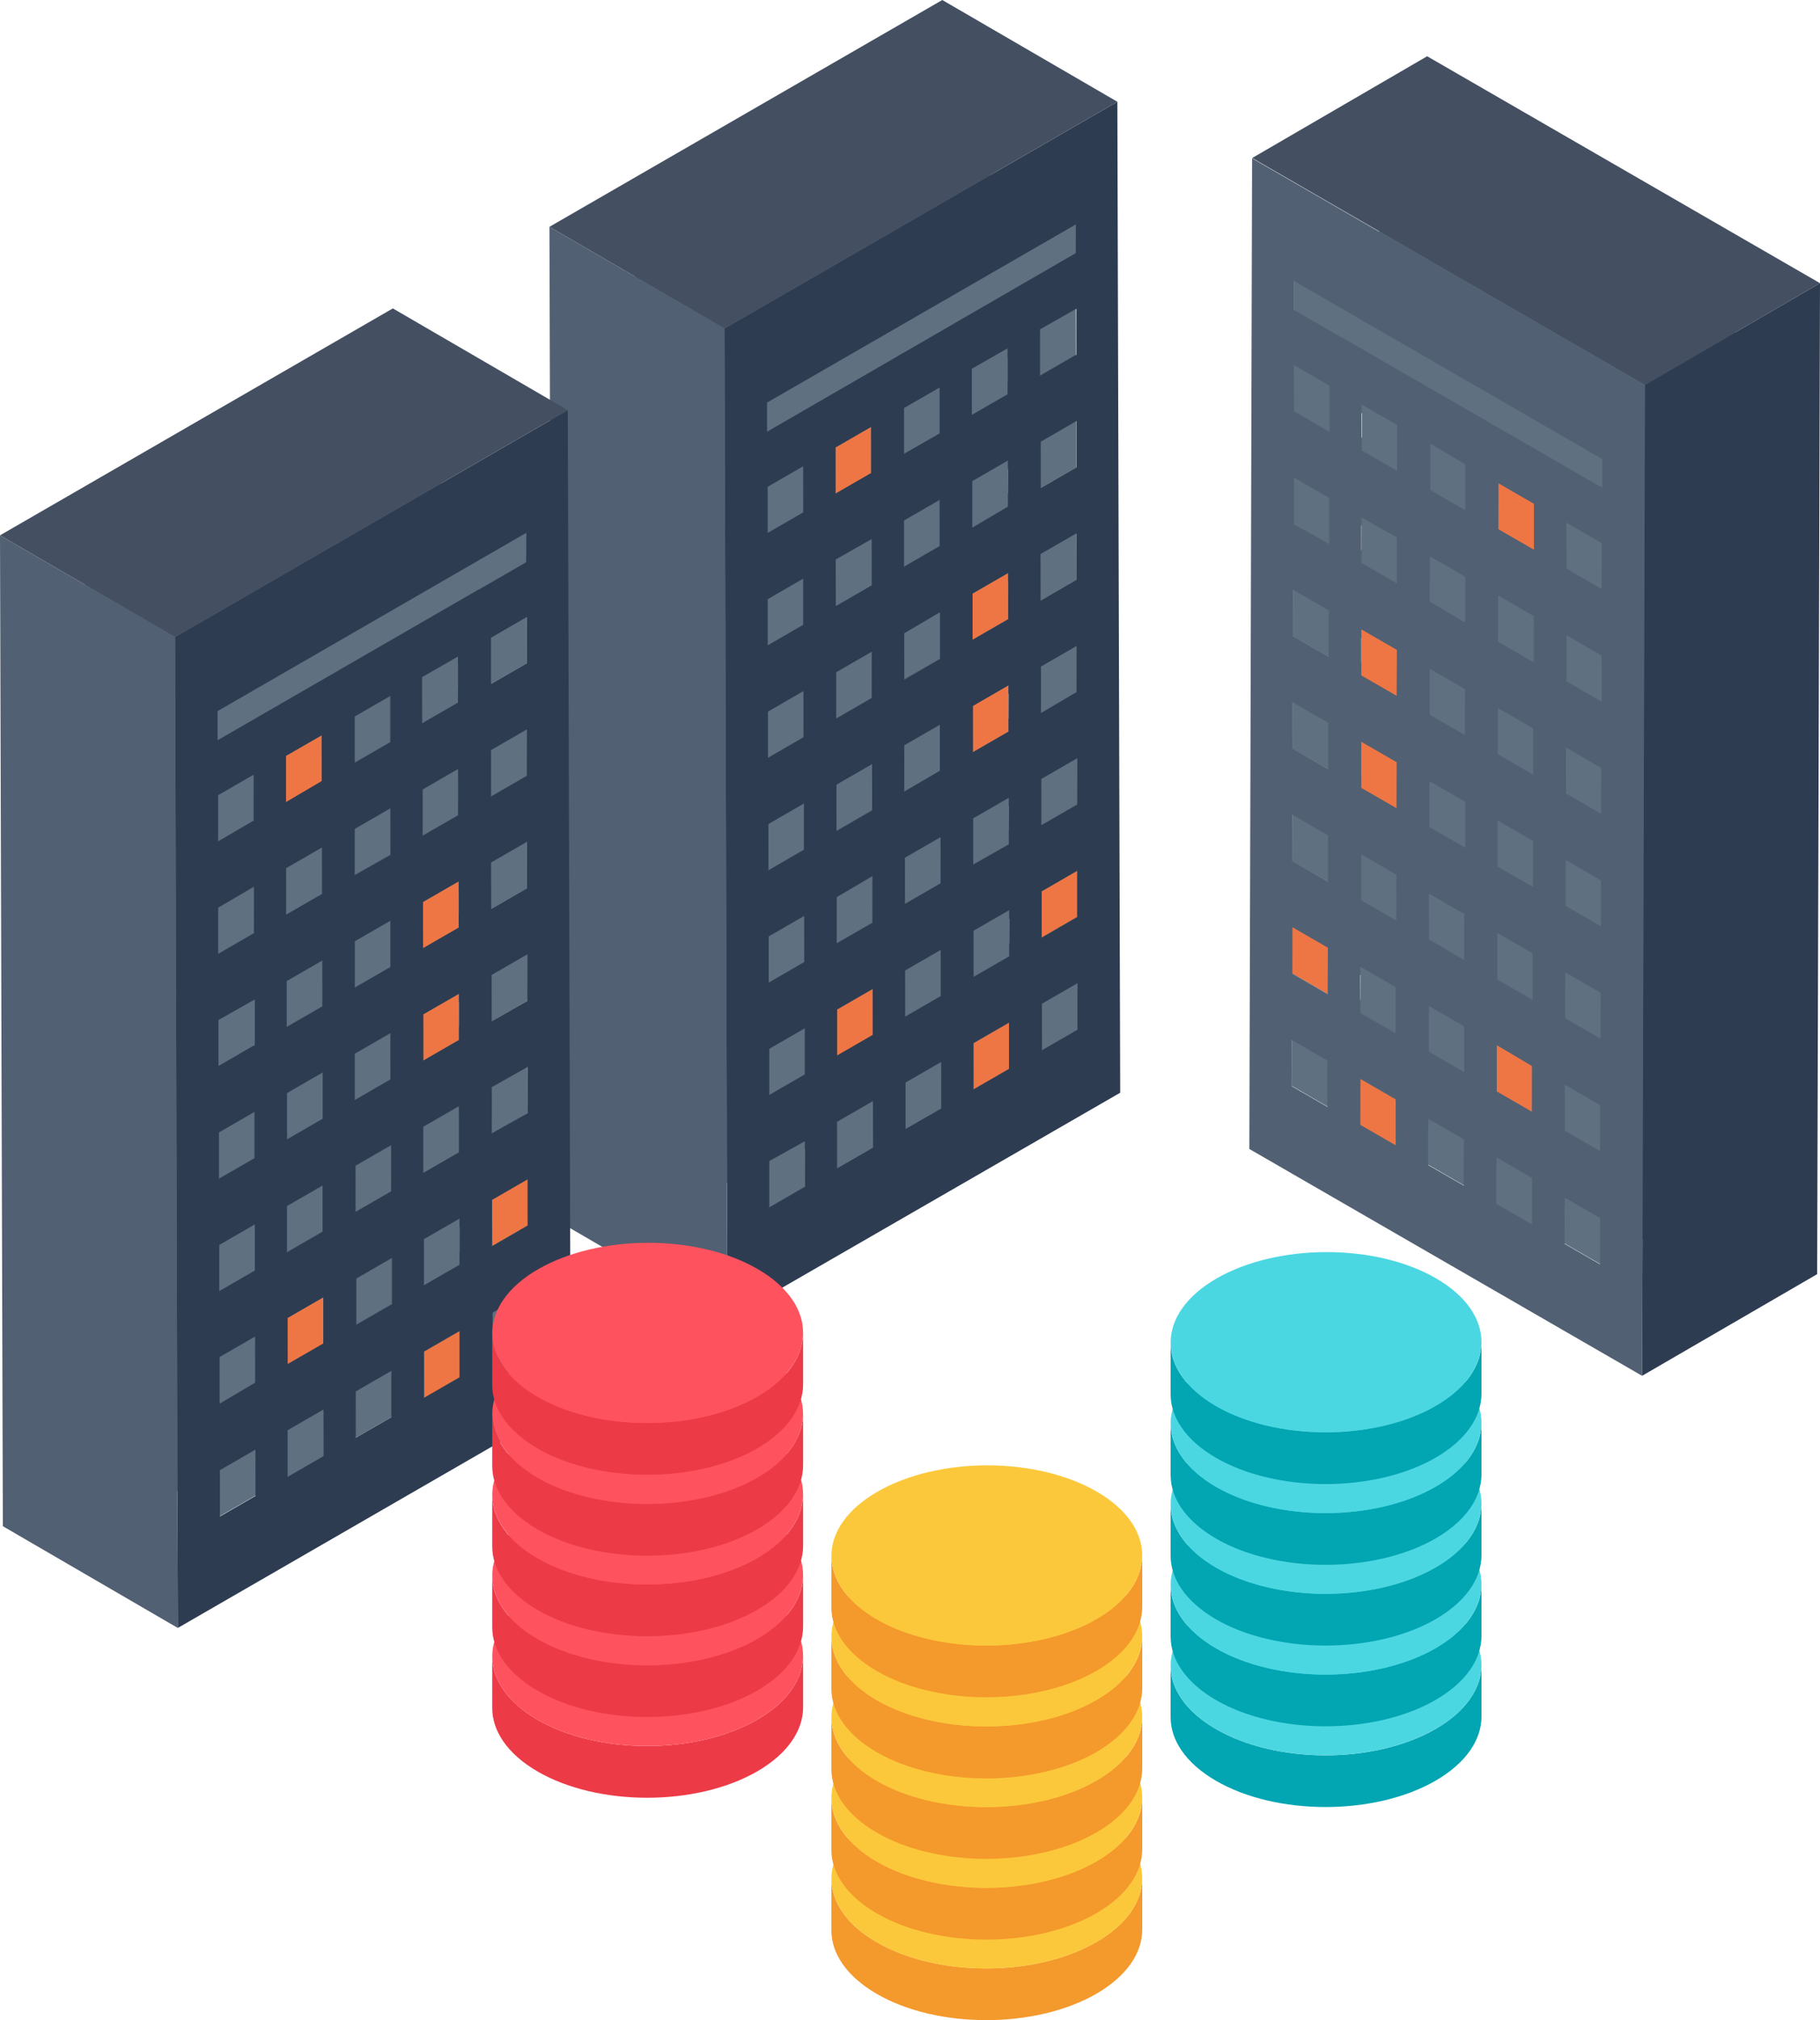 <svg xmlns="http://www.w3.org/2000/svg" viewBox="0 0 172.48 191.41"><defs><style>.cls-1{isolation:isolate;}.cls-2{fill:#445061;}.cls-3{fill:#5f7081;}.cls-4{fill:#ee7645;}.cls-5{fill:#516072;}.cls-6{fill:#2d3c51;}.cls-7{fill:#f4992c;}.cls-8{fill:#fcc83b;}.cls-9{fill:#02a5b2;}.cls-10{fill:#4bd7e2;}.cls-11{fill:#ed3a47;}.cls-12{fill:#ff525f;}</style></defs><title>Asset 1</title><g id="Layer_2" data-name="Layer 2"><g id="Livello_3" data-name="Livello 3"><g class="cls-1"><polygon class="cls-2" points="125.8 104.82 142.39 95.18 139.01 93.23 122.43 102.87 125.8 104.82"/><polygon class="cls-2" points="122.43 102.87 139.01 93.23 139.03 88.84 122.44 98.48 122.43 102.87"/><polygon class="cls-3" points="122.44 98.48 122.43 102.87 125.8 104.82 125.81 100.43 122.44 98.48"/><polygon class="cls-3" points="125.8 104.82 142.39 95.18 142.4 90.79 125.81 100.43 125.8 104.82"/><polygon class="cls-3" points="125.81 100.43 142.4 90.79 139.03 88.84 122.44 98.48 125.81 100.43"/><polygon class="cls-2" points="132.26 108.55 148.85 98.91 145.47 96.96 128.88 106.6 132.26 108.55"/><polygon class="cls-2" points="128.88 106.6 145.47 96.96 145.49 92.57 128.9 102.21 128.88 106.6"/><polygon class="cls-2" points="125.83 94.16 142.42 84.52 139.04 82.58 122.46 92.22 125.83 94.16"/><polygon class="cls-2" points="122.46 92.22 139.04 82.58 139.06 78.19 122.47 87.83 122.46 92.22"/><polygon class="cls-3" points="132.27 104.16 148.86 94.52 145.49 92.57 128.9 102.21 132.27 104.16"/><polygon class="cls-3" points="132.26 108.55 148.85 98.91 148.86 94.52 132.27 104.16 132.26 108.55"/><polygon class="cls-4" points="128.9 102.21 128.88 106.6 132.26 108.55 132.27 104.16 128.9 102.21"/><polygon class="cls-2" points="138.72 112.28 155.31 102.64 151.93 100.69 135.35 110.33 138.72 112.28"/><polygon class="cls-3" points="125.84 89.78 142.43 80.14 139.06 78.19 122.47 87.83 125.84 89.78"/><polygon class="cls-4" points="122.47 87.83 122.46 92.22 125.83 94.16 125.84 89.78 122.47 87.83"/><polygon class="cls-3" points="125.83 94.16 142.42 84.52 142.43 80.14 125.84 89.78 125.83 94.16"/><polygon class="cls-2" points="135.35 110.33 151.93 100.69 151.95 96.3 135.36 105.94 135.35 110.33"/><polygon class="cls-2" points="132.29 97.89 148.88 88.25 145.5 86.3 128.91 95.94 132.29 97.89"/><polygon class="cls-2" points="128.91 95.94 145.5 86.3 145.51 81.92 128.93 91.56 128.91 95.94"/><polygon class="cls-3" points="135.36 105.94 135.35 110.33 138.72 112.28 138.74 107.89 135.36 105.94"/><polygon class="cls-3" points="138.72 112.28 155.31 102.64 155.32 98.25 138.74 107.89 138.72 112.28"/><polygon class="cls-3" points="138.74 107.89 155.32 98.25 151.95 96.3 135.36 105.94 138.74 107.89"/><polygon class="cls-2" points="125.86 83.51 142.45 73.87 139.07 71.93 122.49 81.57 125.86 83.51"/><polygon class="cls-2" points="122.49 81.57 139.07 71.93 139.09 67.55 122.5 77.19 122.49 81.57"/><polygon class="cls-2" points="145.19 116.01 161.77 106.37 158.4 104.42 141.81 114.06 145.19 116.01"/><polygon class="cls-3" points="132.3 93.51 148.89 83.87 145.51 81.92 128.93 91.56 132.3 93.51"/><polygon class="cls-3" points="132.29 97.89 148.88 88.25 148.89 83.87 132.3 93.51 132.29 97.89"/><polygon class="cls-3" points="128.93 91.56 128.91 95.94 132.29 97.89 132.3 93.51 128.93 91.56"/><polygon class="cls-2" points="141.81 114.06 158.4 104.42 158.41 100.03 141.82 109.67 141.81 114.06"/><polygon class="cls-2" points="138.75 101.63 155.34 91.98 151.96 90.03 135.38 99.67 138.75 101.63"/><polygon class="cls-3" points="122.5 77.19 122.49 81.57 125.86 83.51 125.87 79.13 122.5 77.19"/><polygon class="cls-3" points="125.86 83.51 142.45 73.87 142.46 69.49 125.87 79.13 125.86 83.51"/><polygon class="cls-3" points="125.87 79.13 142.46 69.49 139.09 67.55 122.5 77.19 125.87 79.13"/><polygon class="cls-2" points="135.38 99.67 151.96 90.03 151.98 85.65 135.39 95.29 135.38 99.67"/><polygon class="cls-3" points="145.19 116.01 161.77 106.37 161.78 101.98 145.2 111.62 145.19 116.01"/><polygon class="cls-3" points="145.2 111.62 161.78 101.98 158.41 100.03 141.82 109.67 145.2 111.62"/><polygon class="cls-2" points="132.32 87.25 148.91 77.61 145.53 75.66 128.94 85.3 132.32 87.25"/><polygon class="cls-2" points="128.94 85.3 145.53 75.66 145.54 71.27 128.96 80.91 128.94 85.3"/><polygon class="cls-2" points="151.64 119.74 168.23 110.1 164.86 108.15 148.27 117.79 151.64 119.74"/><polygon class="cls-3" points="135.39 95.29 135.38 99.67 138.75 101.63 138.77 97.24 135.39 95.29"/><polygon class="cls-3" points="138.75 101.63 155.34 91.98 155.35 87.6 138.77 97.24 138.75 101.63"/><polygon class="cls-3" points="138.77 97.24 155.35 87.6 151.98 85.65 135.39 95.29 138.77 97.24"/><polygon class="cls-2" points="148.27 117.79 164.86 108.15 164.87 103.76 148.28 113.4 148.27 117.79"/><polygon class="cls-2" points="125.89 72.86 142.48 63.23 139.1 61.28 122.52 70.92 125.89 72.86"/><polygon class="cls-2" points="122.52 70.92 139.1 61.28 139.12 56.89 122.53 66.53 122.52 70.92"/><polygon class="cls-2" points="145.22 105.36 161.8 95.72 158.43 93.77 141.84 103.41 145.22 105.36"/><polygon class="cls-3" points="132.32 87.25 148.91 77.61 148.92 73.22 132.34 82.86 132.32 87.25"/><polygon class="cls-3" points="128.96 80.91 128.94 85.3 132.32 87.25 132.34 82.86 128.96 80.91"/><polygon class="cls-3" points="132.34 82.86 148.92 73.22 145.54 71.27 128.96 80.91 132.34 82.86"/><polygon class="cls-2" points="141.84 103.41 158.43 93.77 158.44 89.38 141.85 99.02 141.84 103.41"/><polygon class="cls-3" points="148.28 113.4 148.27 117.79 151.64 119.74 151.66 115.35 148.28 113.4"/><polygon class="cls-3" points="151.66 115.35 168.24 105.71 164.87 103.76 148.28 113.4 151.66 115.35"/><polygon class="cls-3" points="151.64 119.74 168.23 110.1 168.24 105.71 151.66 115.35 151.64 119.74"/><polygon class="cls-2" points="138.78 90.97 155.37 81.33 151.99 79.39 135.41 89.03 138.78 90.97"/><polygon class="cls-3" points="125.9 68.48 142.49 58.84 139.12 56.89 122.53 66.53 125.9 68.48"/><polygon class="cls-3" points="125.89 72.86 142.48 63.23 142.49 58.84 125.9 68.48 125.89 72.86"/><polygon class="cls-3" points="122.53 66.53 122.52 70.92 125.89 72.86 125.9 68.48 122.53 66.53"/><polygon class="cls-2" points="135.41 89.03 151.99 79.39 152.01 75 135.42 84.64 135.41 89.03"/><polygon class="cls-4" points="141.85 99.02 141.84 103.41 145.22 105.36 145.23 100.97 141.85 99.02"/><polygon class="cls-3" points="145.22 105.36 161.8 95.72 161.81 91.33 145.23 100.97 145.22 105.36"/><polygon class="cls-3" points="145.23 100.97 161.81 91.33 158.44 89.38 141.85 99.02 145.23 100.97"/><polygon class="cls-2" points="132.35 76.59 148.94 66.96 145.56 65.01 128.97 74.65 132.35 76.59"/><polygon class="cls-2" points="128.97 74.65 145.56 65.01 145.57 60.62 128.99 70.26 128.97 74.65"/><polygon class="cls-2" points="151.67 109.08 168.26 99.44 164.89 97.5 148.3 107.14 151.67 109.08"/><polygon class="cls-3" points="138.78 90.97 155.37 81.33 155.38 76.95 138.8 86.59 138.78 90.97"/><polygon class="cls-3" points="138.8 86.59 155.38 76.95 152.01 75 135.42 84.64 138.8 86.59"/><polygon class="cls-3" points="135.42 84.64 135.41 89.03 138.78 90.97 138.8 86.59 135.42 84.64"/><polygon class="cls-2" points="148.3 107.14 164.89 97.5 164.9 93.11 148.31 102.75 148.3 107.14"/><polygon class="cls-2" points="125.92 62.22 142.51 52.58 139.13 50.63 122.55 60.27 125.92 62.22"/><polygon class="cls-2" points="122.55 60.27 139.13 50.63 139.15 46.24 122.56 55.88 122.55 60.27"/><polygon class="cls-2" points="145.25 94.71 161.83 85.07 158.46 83.12 141.87 92.76 145.25 94.71"/><polygon class="cls-3" points="132.37 72.21 148.95 62.57 145.57 60.62 128.99 70.26 132.37 72.21"/><polygon class="cls-3" points="132.35 76.59 148.94 66.96 148.95 62.57 132.37 72.21 132.35 76.59"/><polygon class="cls-4" points="128.99 70.26 128.97 74.65 132.35 76.59 132.37 72.21 128.99 70.26"/><polygon class="cls-2" points="141.87 92.76 158.46 83.12 158.47 78.73 141.88 88.37 141.87 92.76"/><polygon class="cls-3" points="151.69 104.7 168.27 95.06 164.9 93.11 148.31 102.75 151.69 104.7"/><polygon class="cls-3" points="151.67 109.08 168.26 99.44 168.27 95.06 151.69 104.7 151.67 109.08"/><polygon class="cls-3" points="148.31 102.75 148.3 107.14 151.67 109.08 151.69 104.7 148.31 102.75"/><polygon class="cls-2" points="138.81 80.33 155.4 70.69 152.02 68.74 135.44 78.38 138.81 80.33"/><polygon class="cls-3" points="125.93 57.83 142.52 48.19 139.15 46.24 122.56 55.88 125.93 57.83"/><polygon class="cls-3" points="125.92 62.22 142.51 52.58 142.52 48.19 125.93 57.83 125.92 62.22"/><polygon class="cls-2" points="135.44 78.38 152.02 68.74 152.04 64.35 135.45 73.99 135.44 78.38"/><polygon class="cls-3" points="141.88 88.37 141.87 92.76 145.25 94.71 145.26 90.32 141.88 88.37"/><polygon class="cls-3" points="145.26 90.32 161.84 80.69 158.47 78.73 141.88 88.37 145.26 90.32"/><polygon class="cls-3" points="145.25 94.71 161.83 85.07 161.84 80.69 145.26 90.32 145.25 94.71"/><polygon class="cls-2" points="132.38 65.95 148.97 56.31 145.59 54.36 129 64 132.38 65.95"/><polygon class="cls-2" points="129 64 145.59 54.36 145.6 49.97 129.02 59.61 129 64"/><polygon class="cls-2" points="151.7 98.43 168.29 88.79 164.92 86.85 148.33 96.49 151.7 98.43"/><polygon class="cls-3" points="138.81 80.33 155.4 70.69 155.41 66.3 138.83 75.94 138.81 80.33"/><polygon class="cls-3" points="138.83 75.94 155.41 66.3 152.04 64.35 135.45 73.99 138.83 75.94"/><polygon class="cls-3" points="135.45 73.99 135.44 78.38 138.81 80.33 138.83 75.94 135.45 73.99"/><polygon class="cls-2" points="148.33 96.49 164.92 86.85 164.93 82.47 148.34 92.11 148.33 96.49"/><polygon class="cls-2" points="125.95 51.56 142.54 41.92 139.17 39.98 122.58 49.61 125.95 51.56"/><polygon class="cls-2" points="122.58 49.61 139.17 39.98 139.18 35.59 122.59 45.23 122.58 49.61"/><polygon class="cls-2" points="145.28 84.06 161.86 74.42 158.49 72.47 141.9 82.11 145.28 84.06"/><polygon class="cls-4" points="129.02 59.61 129 64 132.38 65.95 132.4 61.56 129.02 59.61"/><polygon class="cls-3" points="132.4 61.56 148.98 51.92 145.6 49.97 129.02 59.61 132.4 61.56"/><polygon class="cls-3" points="132.38 65.95 148.97 56.31 148.98 51.92 132.4 61.56 132.38 65.95"/><polygon class="cls-2" points="141.9 82.11 158.49 72.47 158.5 68.08 141.91 77.72 141.9 82.11"/><polygon class="cls-3" points="151.7 98.43 168.29 88.79 168.3 84.41 151.72 94.05 151.7 98.43"/><polygon class="cls-3" points="148.34 92.11 148.33 96.49 151.7 98.43 151.72 94.05 148.34 92.11"/><polygon class="cls-3" points="151.72 94.05 168.3 84.41 164.93 82.47 148.34 92.11 151.72 94.05"/><polygon class="cls-2" points="138.84 69.68 155.43 60.04 152.06 58.09 135.47 67.73 138.84 69.68"/><polygon class="cls-3" points="122.59 45.23 122.58 49.61 125.95 51.56 125.96 47.18 122.59 45.23"/><polygon class="cls-3" points="125.95 51.56 142.54 41.92 142.55 37.54 125.96 47.18 125.95 51.56"/><polygon class="cls-3" points="125.96 47.18 142.55 37.54 139.18 35.59 122.59 45.23 125.96 47.18"/><polygon class="cls-2" points="135.47 67.73 152.06 58.09 152.07 53.7 135.48 63.34 135.47 67.73"/><polygon class="cls-3" points="141.91 77.72 141.9 82.11 145.28 84.06 145.29 79.67 141.91 77.72"/><polygon class="cls-3" points="145.29 79.67 161.88 70.03 158.5 68.08 141.91 77.72 145.29 79.67"/><polygon class="cls-3" points="145.28 84.06 161.86 74.42 161.88 70.03 145.29 79.67 145.28 84.06"/><polygon class="cls-2" points="132.41 55.29 149 45.65 145.62 43.7 129.03 53.34 132.41 55.29"/><polygon class="cls-2" points="129.03 53.34 145.62 43.7 145.64 39.32 129.05 48.96 129.03 53.34"/><polygon class="cls-2" points="151.73 87.78 168.32 78.14 164.95 76.2 148.36 85.84 151.73 87.78"/><polygon class="cls-3" points="138.86 65.29 155.44 55.65 152.07 53.7 135.48 63.34 138.86 65.29"/><polygon class="cls-3" points="138.84 69.68 155.43 60.04 155.44 55.65 138.86 65.29 138.84 69.68"/><polygon class="cls-3" points="135.48 63.34 135.47 67.73 138.84 69.68 138.86 65.29 135.48 63.34"/><polygon class="cls-2" points="148.36 85.84 164.95 76.2 164.96 71.81 148.37 81.45 148.36 85.84"/><polygon class="cls-2" points="125.98 40.91 142.57 31.27 139.2 29.32 122.61 38.97 125.98 40.91"/><polygon class="cls-2" points="122.61 38.97 139.2 29.32 139.21 24.94 122.62 34.58 122.61 38.97"/><polygon class="cls-2" points="145.31 73.41 161.89 63.77 158.52 61.82 141.93 71.46 145.31 73.41"/><polygon class="cls-3" points="132.41 55.29 149 45.65 149.01 41.27 132.43 50.91 132.41 55.29"/><polygon class="cls-3" points="132.43 50.91 149.01 41.27 145.64 39.32 129.05 48.96 132.43 50.91"/><polygon class="cls-3" points="129.05 48.96 129.03 53.34 132.41 55.29 132.43 50.91 129.05 48.96"/><polygon class="cls-2" points="141.93 71.46 158.52 61.82 158.53 57.43 141.94 67.07 141.93 71.46"/><polygon class="cls-3" points="148.37 81.45 148.36 85.84 151.73 87.78 151.75 83.4 148.37 81.45"/><polygon class="cls-3" points="151.75 83.4 168.33 73.76 164.96 71.81 148.37 81.45 151.75 83.4"/><polygon class="cls-3" points="151.73 87.78 168.32 78.14 168.33 73.76 151.75 83.4 151.73 87.78"/><polygon class="cls-2" points="138.87 59.02 155.46 49.38 152.09 47.43 135.5 57.07 138.87 59.02"/><polygon class="cls-3" points="125.98 40.91 142.57 31.27 142.58 26.89 125.99 36.53 125.98 40.91"/><polygon class="cls-3" points="125.99 36.53 142.58 26.89 139.21 24.94 122.62 34.58 125.99 36.53"/><polygon class="cls-3" points="122.62 34.58 122.61 38.97 125.98 40.91 125.99 36.53 122.62 34.58"/><polygon class="cls-2" points="135.5 57.07 152.09 47.43 152.1 43.05 135.51 52.69 135.5 57.07"/><polygon class="cls-3" points="141.94 67.07 141.93 71.46 145.31 73.41 145.32 69.02 141.94 67.07"/><polygon class="cls-3" points="145.31 73.41 161.89 63.77 161.91 59.38 145.32 69.02 145.31 73.41"/><polygon class="cls-3" points="145.32 69.02 161.91 59.38 158.53 57.43 141.94 67.07 145.32 69.02"/><polygon class="cls-2" points="132.44 44.64 149.03 35 145.65 33.05 129.07 42.69 132.44 44.64"/><polygon class="cls-2" points="129.07 42.69 145.65 33.05 145.67 28.67 129.08 38.31 129.07 42.69"/><polygon class="cls-2" points="151.76 77.14 168.35 67.5 164.98 65.55 148.39 75.19 151.76 77.14"/><polygon class="cls-3" points="138.87 59.02 155.46 49.38 155.47 45 138.89 54.64 138.87 59.02"/><polygon class="cls-3" points="135.51 52.69 135.5 57.07 138.87 59.02 138.89 54.64 135.51 52.69"/><polygon class="cls-3" points="138.89 54.64 155.47 45 152.1 43.05 135.51 52.69 138.89 54.64"/><polygon class="cls-2" points="122.64 29.38 139.22 19.74 139.23 16.97 122.64 26.61 122.64 29.38"/><polygon class="cls-2" points="148.39 75.19 164.98 65.55 164.99 61.16 148.4 70.8 148.39 75.19"/><polygon class="cls-2" points="145.34 62.75 161.92 53.11 158.55 51.16 141.96 60.8 145.34 62.75"/><polygon class="cls-3" points="132.44 44.64 149.03 35 149.04 30.62 132.46 40.26 132.44 44.64"/><polygon class="cls-3" points="132.46 40.26 149.04 30.62 145.67 28.67 129.08 38.31 132.46 40.26"/><polygon class="cls-3" points="129.08 38.31 129.07 42.69 132.44 44.64 132.46 40.26 129.08 38.31"/><polygon class="cls-2" points="141.96 60.8 158.55 51.16 158.56 46.78 141.97 56.42 141.96 60.8"/><polygon class="cls-3" points="148.4 70.8 148.39 75.19 151.76 77.14 151.78 72.75 148.4 70.8"/><polygon class="cls-3" points="151.78 72.75 168.36 63.11 164.99 61.16 148.4 70.8 151.78 72.75"/><polygon class="cls-3" points="151.76 77.14 168.35 67.5 168.36 63.11 151.78 72.75 151.76 77.14"/><polygon class="cls-2" points="138.9 48.37 155.49 38.73 152.12 36.78 135.53 46.42 138.9 48.37"/><polygon class="cls-2" points="135.53 46.42 152.12 36.78 152.13 32.4 135.54 42.04 135.53 46.42"/><polygon class="cls-3" points="145.35 58.37 161.94 48.73 158.56 46.78 141.97 56.42 145.35 58.37"/><polygon class="cls-3" points="145.34 62.75 161.92 53.11 161.94 48.73 145.35 58.37 145.34 62.75"/><polygon class="cls-2" points="151.79 66.48 168.38 56.84 165.01 54.89 148.42 64.53 151.79 66.48"/><polygon class="cls-3" points="138.92 43.99 155.5 34.35 152.13 32.4 135.54 42.04 138.92 43.99"/><polygon class="cls-3" points="138.9 48.37 155.49 38.73 155.5 34.35 138.92 43.99 138.9 48.37"/><polygon class="cls-3" points="135.54 42.04 135.53 46.42 138.9 48.37 138.92 43.99 135.54 42.04"/><polygon class="cls-2" points="148.42 64.53 165.01 54.89 165.02 50.51 148.43 60.15 148.42 64.53"/><polygon class="cls-2" points="145.37 52.1 161.95 42.47 158.58 40.52 141.99 50.15 145.37 52.1"/><polygon class="cls-2" points="141.99 50.15 158.58 40.52 158.59 36.13 142 45.77 141.99 50.15"/><polygon class="cls-3" points="148.43 60.15 148.42 64.53 151.79 66.48 151.81 62.1 148.43 60.15"/><polygon class="cls-3" points="151.79 66.48 168.38 56.84 168.39 52.46 151.81 62.1 151.79 66.48"/><polygon class="cls-3" points="151.81 62.1 168.39 52.46 165.02 50.51 148.43 60.15 151.81 62.1"/><polygon class="cls-4" points="142 45.77 141.99 50.15 145.37 52.1 145.38 47.72 142 45.77"/><polygon class="cls-3" points="145.37 52.1 161.95 42.47 161.97 38.08 145.38 47.72 145.37 52.1"/><polygon class="cls-3" points="145.38 47.72 161.97 38.08 158.59 36.13 142 45.77 145.38 47.72"/><polygon class="cls-2" points="151.82 55.83 168.41 46.19 165.04 44.24 148.45 53.88 151.82 55.83"/><polygon class="cls-2" points="148.45 53.88 165.04 44.24 165.05 39.86 148.46 49.5 148.45 53.88"/><polygon class="cls-3" points="151.82 55.83 168.41 46.19 168.42 41.81 151.84 51.45 151.82 55.83"/><polygon class="cls-3" points="151.84 51.45 168.42 41.81 165.05 39.86 148.46 49.5 151.84 51.45"/><polygon class="cls-3" points="148.46 49.5 148.45 53.88 151.82 55.83 151.84 51.45 148.46 49.5"/><polygon class="cls-2" points="151.85 46.24 168.44 36.6 139.22 19.74 122.64 29.38 151.85 46.24"/><polygon class="cls-3" points="151.85 46.24 168.44 36.6 168.45 33.84 151.86 43.48 151.85 46.24"/><polygon class="cls-3" points="151.86 43.48 168.45 33.84 139.23 16.97 122.64 26.61 151.86 43.48"/><polygon class="cls-3" points="122.64 26.61 122.64 29.38 151.85 46.24 151.86 43.48 122.64 26.61"/><path class="cls-5" d="M155.62,130.35,118.4,108.86,118.66,15l37.22,21.49Zm-33-101,29.22,16.87V43.48L122.64,26.61v2.77M129,64l3.38,1.95V61.56L129,59.61V64m12.92,7.46,3.38,1.95V69l-3.38-1.95v4.39m-13,35.14,3.38,1.95v-4.39l-3.38-1.95v4.39m12.92,7.46,3.38,1.95v-4.39l-3.38-1.95v4.39M129,74.65l3.38,1.95V72.21L129,70.26v4.39m12.92,7.46,3.38,1.95V79.67l-3.38-1.95v4.39m-6.43-14.38,3.38,1.95V65.29l-3.38-1.95v4.39m0,10.65,3.38,1.95V75.94L135.45,74v4.39m-.09,32,3.38,1.95v-4.39l-3.38-1.95v4.39m6.52-17.57,3.38,1.95V90.32l-3.38-1.95v4.38m-12.92-7.46,3.38,1.95V82.86L129,80.91v4.38M142,60.8l3.38,1.95V58.37L142,56.42V60.8M129,53.34l3.38,1.95V50.91L129,49v4.38m-.12,42.6,3.38,1.95V93.51l-3.38-1.95v4.38m.15-53.25,3.38,1.95V40.26l-3.38-1.95v4.38m12.77,60.71,3.38,1.95V101L141.85,99v4.38M142,50.15l3.38,1.95V47.72L142,45.77v4.38M135.41,89,138.78,91V86.59l-3.38-1.95V89m.09-32L138.87,59V54.64l-3.38-1.95v4.38m0-10.65,3.38,1.95V44L135.54,42v4.38m-.15,53.25,3.38,1.95V97.24l-3.38-1.95v4.38m13-24.49,3.37,1.95V72.75L148.4,70.8v4.39M122.55,60.27l3.37,1.95V57.83l-3.37-1.95v4.39m25.81,25.57,3.37,1.95V83.4l-3.37-1.95v4.39m-.09,32,3.37,1.95v-4.39l-3.37-1.95v4.39m-25.84-14.92,3.37,1.95v-4.39l-3.37-1.95v4.39m.09-32,3.37,1.95V68.48l-3.37-1.95v4.39m25.81,25.57,3.37,1.95V94.05l-3.37-1.95v4.38M122.49,81.57l3.37,1.95V79.13l-3.37-1.95v4.38m25.93-17,3.37,1.95V62.1l-3.37-1.95v4.38m0-10.65,3.37,1.95V51.45l-3.37-1.95v4.38m-.15,53.25,3.37,1.95V104.7l-3.37-1.95v4.38M122.58,49.61,126,51.56V47.18l-3.37-1.95v4.38m0-10.65L126,40.91V36.53l-3.37-1.95V39m-.15,53.25,3.37,1.95V89.78l-3.37-1.95v4.38"/><polygon class="cls-3" points="141.82 109.67 141.81 114.06 145.19 116.01 145.2 111.62 141.82 109.67"/><polygon class="cls-3" points="122.56 55.88 122.55 60.27 125.92 62.22 125.93 57.83 122.56 55.88"/><polygon class="cls-3" points="141.97 56.42 141.96 60.8 145.34 62.75 145.35 58.37 141.97 56.42"/><polygon class="cls-2" points="155.89 36.47 172.48 26.83 135.25 5.33 118.67 14.97 155.89 36.47"/><polygon class="cls-6" points="155.62 130.35 172.21 120.72 172.48 26.83 155.89 36.47 155.62 130.35"/></g><g class="cls-1"><polygon class="cls-2" points="98.75 99.48 82.16 89.84 85.54 87.89 102.12 97.53 98.75 99.48"/><polygon class="cls-2" points="102.12 97.53 85.54 87.89 85.52 83.51 102.11 93.15 102.12 97.53"/><polygon class="cls-3" points="102.11 93.15 102.12 97.53 98.75 99.48 98.74 95.1 102.11 93.15"/><polygon class="cls-3" points="98.75 99.48 82.16 89.84 82.15 85.46 98.74 95.1 98.75 99.48"/><polygon class="cls-3" points="98.74 95.1 82.15 85.46 85.52 83.51 102.11 93.15 98.74 95.1"/><polygon class="cls-2" points="92.29 103.21 75.7 93.57 79.08 91.62 95.67 101.26 92.29 103.21"/><polygon class="cls-2" points="95.67 101.26 79.08 91.62 79.07 87.24 95.65 96.88 95.67 101.26"/><polygon class="cls-2" points="98.72 88.83 82.13 79.19 85.51 77.24 102.09 86.88 98.72 88.83"/><polygon class="cls-2" points="102.09 86.88 85.51 77.24 85.49 72.86 102.08 82.5 102.09 86.88"/><polygon class="cls-3" points="92.28 98.83 75.69 89.19 79.07 87.24 95.65 96.88 92.28 98.83"/><polygon class="cls-3" points="92.29 103.21 75.7 93.57 75.69 89.19 92.28 98.83 92.29 103.21"/><polygon class="cls-4" points="95.65 96.88 95.67 101.26 92.29 103.21 92.28 98.83 95.65 96.88"/><polygon class="cls-2" points="85.83 106.94 69.24 97.3 72.62 95.35 89.2 104.99 85.83 106.94"/><polygon class="cls-3" points="98.71 84.45 82.12 74.81 85.49 72.86 102.08 82.5 98.71 84.45"/><polygon class="cls-4" points="102.08 82.5 102.09 86.88 98.72 88.83 98.71 84.45 102.08 82.5"/><polygon class="cls-3" points="98.72 88.83 82.13 79.19 82.12 74.81 98.71 84.45 98.72 88.83"/><polygon class="cls-2" points="89.2 104.99 72.62 95.35 72.61 90.97 89.19 100.61 89.2 104.99"/><polygon class="cls-2" points="92.26 92.56 75.67 82.92 79.05 80.97 95.64 90.61 92.26 92.56"/><polygon class="cls-2" points="95.64 90.61 79.05 80.97 79.04 76.59 95.62 86.23 95.64 90.61"/><polygon class="cls-3" points="89.19 100.61 89.2 104.99 85.83 106.94 85.81 102.56 89.19 100.61"/><polygon class="cls-3" points="85.83 106.94 69.24 97.3 69.23 92.92 85.81 102.56 85.83 106.94"/><polygon class="cls-3" points="85.81 102.56 69.23 92.92 72.61 90.97 89.19 100.61 85.81 102.56"/><polygon class="cls-2" points="98.69 78.18 82.1 68.54 85.48 66.59 102.06 76.23 98.69 78.18"/><polygon class="cls-2" points="102.06 76.23 85.48 66.59 85.46 62.21 102.05 71.85 102.06 76.23"/><polygon class="cls-2" points="79.37 110.67 62.78 101.03 66.16 99.08 82.74 108.72 79.37 110.67"/><polygon class="cls-3" points="92.25 88.18 75.66 78.54 79.04 76.59 95.62 86.23 92.25 88.18"/><polygon class="cls-3" points="92.26 92.56 75.67 82.92 75.66 78.54 92.25 88.18 92.26 92.56"/><polygon class="cls-3" points="95.62 86.23 95.64 90.61 92.26 92.56 92.25 88.18 95.62 86.23"/><polygon class="cls-2" points="82.74 108.72 66.16 99.08 66.14 94.7 82.73 104.34 82.74 108.72"/><polygon class="cls-2" points="85.8 96.29 69.21 86.65 72.59 84.7 89.17 94.34 85.8 96.29"/><polygon class="cls-3" points="102.05 71.85 102.06 76.23 98.69 78.18 98.68 73.8 102.05 71.85"/><polygon class="cls-3" points="98.69 78.18 82.1 68.54 82.09 64.16 98.68 73.8 98.69 78.18"/><polygon class="cls-3" points="98.68 73.8 82.09 64.16 85.46 62.21 102.05 71.85 98.68 73.8"/><polygon class="cls-2" points="89.17 94.34 72.59 84.7 72.57 80.32 89.16 89.96 89.17 94.34"/><polygon class="cls-3" points="79.37 110.67 62.78 101.03 62.77 96.65 79.35 106.29 79.37 110.67"/><polygon class="cls-3" points="79.35 106.29 62.77 96.65 66.14 94.7 82.73 104.34 79.35 106.29"/><polygon class="cls-2" points="92.23 81.91 75.64 72.27 79.02 70.32 95.61 79.96 92.23 81.91"/><polygon class="cls-2" points="95.61 79.96 79.02 70.32 79.01 65.94 95.59 75.58 95.61 79.96"/><polygon class="cls-2" points="72.91 114.4 56.32 104.76 59.69 102.81 76.28 112.45 72.91 114.4"/><polygon class="cls-3" points="89.16 89.96 89.17 94.34 85.8 96.29 85.78 91.91 89.16 89.96"/><polygon class="cls-3" points="85.8 96.29 69.21 86.65 69.2 82.27 85.78 91.91 85.8 96.29"/><polygon class="cls-3" points="85.78 91.91 69.2 82.27 72.58 80.32 89.16 89.96 85.78 91.91"/><polygon class="cls-2" points="76.28 112.45 59.69 102.81 59.68 98.43 76.27 108.07 76.28 112.45"/><polygon class="cls-2" points="98.66 67.53 82.07 57.89 85.45 55.94 102.03 65.58 98.66 67.53"/><polygon class="cls-2" points="102.03 65.58 85.45 55.94 85.43 51.56 102.02 61.2 102.03 65.58"/><polygon class="cls-2" points="79.34 100.02 62.75 90.38 66.13 88.43 82.71 98.07 79.34 100.02"/><polygon class="cls-3" points="92.23 81.91 75.64 72.27 75.63 67.89 92.22 77.53 92.23 81.91"/><polygon class="cls-3" points="95.59 75.58 95.61 79.96 92.23 81.91 92.22 77.53 95.59 75.58"/><polygon class="cls-3" points="92.22 77.53 75.63 67.89 79.01 65.94 95.59 75.58 92.22 77.53"/><polygon class="cls-2" points="82.71 98.07 66.13 88.43 66.11 84.05 82.7 93.69 82.71 98.07"/><polygon class="cls-3" points="76.27 108.07 76.28 112.45 72.91 114.4 72.9 110.02 76.27 108.07"/><polygon class="cls-3" points="72.9 110.02 56.31 100.38 59.68 98.43 76.27 108.07 72.9 110.02"/><polygon class="cls-3" points="72.91 114.4 56.32 104.76 56.31 100.38 72.9 110.02 72.91 114.4"/><polygon class="cls-2" points="85.77 85.64 69.18 76 72.56 74.05 89.14 83.69 85.77 85.64"/><polygon class="cls-3" points="98.65 63.14 82.06 53.51 85.43 51.56 102.02 61.2 98.65 63.14"/><polygon class="cls-3" points="98.66 67.53 82.07 57.89 82.06 53.51 98.65 63.14 98.66 67.53"/><polygon class="cls-3" points="102.02 61.2 102.03 65.58 98.66 67.53 98.65 63.14 102.02 61.2"/><polygon class="cls-2" points="89.14 83.69 72.56 74.05 72.54 69.67 89.13 79.31 89.14 83.69"/><polygon class="cls-4" points="82.7 93.69 82.71 98.07 79.34 100.02 79.32 95.64 82.7 93.69"/><polygon class="cls-3" points="79.34 100.02 62.75 90.38 62.74 86 79.32 95.64 79.34 100.02"/><polygon class="cls-3" points="79.32 95.64 62.74 86 66.11 84.05 82.7 93.69 79.32 95.64"/><polygon class="cls-2" points="92.2 71.26 75.61 61.62 78.99 59.67 95.58 69.31 92.2 71.26"/><polygon class="cls-2" points="95.58 69.31 78.99 59.67 78.98 55.28 95.56 64.92 95.58 69.31"/><polygon class="cls-2" points="72.88 103.75 56.29 94.11 59.66 92.16 76.25 101.8 72.88 103.75"/><polygon class="cls-3" points="85.77 85.64 69.18 76 69.17 71.62 85.75 81.26 85.77 85.64"/><polygon class="cls-3" points="85.75 81.26 69.17 71.62 72.54 69.67 89.13 79.31 85.75 81.26"/><polygon class="cls-3" points="89.13 79.31 89.14 83.69 85.77 85.64 85.75 81.26 89.13 79.31"/><polygon class="cls-2" points="76.25 101.8 59.66 92.16 59.65 87.78 76.24 97.42 76.25 101.8"/><polygon class="cls-2" points="98.63 56.88 82.04 47.24 85.42 45.29 102 54.93 98.63 56.88"/><polygon class="cls-2" points="102 54.93 85.42 45.29 85.4 40.91 101.99 50.55 102 54.93"/><polygon class="cls-2" points="79.31 89.37 62.72 79.73 66.09 77.78 82.68 87.42 79.31 89.37"/><polygon class="cls-3" points="92.19 66.88 75.6 57.23 78.98 55.28 95.56 64.92 92.19 66.88"/><polygon class="cls-3" points="92.2 71.26 75.61 61.62 75.6 57.23 92.19 66.88 92.2 71.26"/><polygon class="cls-4" points="95.56 64.92 95.58 69.31 92.2 71.26 92.19 66.88 95.56 64.92"/><polygon class="cls-2" points="82.68 87.42 66.09 77.78 66.08 73.4 82.67 83.04 82.68 87.42"/><polygon class="cls-3" points="72.87 99.37 56.28 89.73 59.65 87.78 76.24 97.42 72.87 99.37"/><polygon class="cls-3" points="72.88 103.75 56.29 94.11 56.28 89.73 72.87 99.37 72.88 103.75"/><polygon class="cls-3" points="76.24 97.42 76.25 101.8 72.88 103.75 72.87 99.37 76.24 97.42"/><polygon class="cls-2" points="85.74 74.99 69.15 65.35 72.53 63.4 89.11 73.04 85.74 74.99"/><polygon class="cls-3" points="98.62 52.49 82.03 42.85 85.4 40.91 101.99 50.55 98.62 52.49"/><polygon class="cls-3" points="98.63 56.88 82.04 47.24 82.03 42.85 98.62 52.49 98.63 56.88"/><polygon class="cls-2" points="89.11 73.04 72.53 63.4 72.51 59.02 89.1 68.66 89.11 73.04"/><polygon class="cls-3" points="82.67 83.04 82.68 87.42 79.31 89.37 79.29 84.99 82.67 83.04"/><polygon class="cls-3" points="79.29 84.99 62.71 75.35 66.08 73.4 82.67 83.04 79.29 84.99"/><polygon class="cls-3" points="79.31 89.37 62.72 79.73 62.71 75.35 79.29 84.99 79.31 89.37"/><polygon class="cls-2" points="92.17 60.61 75.58 50.97 78.96 49.02 95.55 58.66 92.17 60.61"/><polygon class="cls-2" points="95.55 58.66 78.96 49.02 78.94 44.64 95.53 54.28 95.55 58.66"/><polygon class="cls-2" points="72.85 93.1 56.26 83.46 59.63 81.51 76.22 91.15 72.85 93.1"/><polygon class="cls-3" points="85.74 74.99 69.15 65.35 69.14 60.97 85.72 70.61 85.74 74.99"/><polygon class="cls-3" points="85.72 70.61 69.14 60.97 72.51 59.02 89.1 68.66 85.72 70.61"/><polygon class="cls-3" points="89.1 68.66 89.11 73.04 85.74 74.99 85.72 70.61 89.1 68.66"/><polygon class="cls-2" points="76.22 91.15 59.63 81.51 59.62 77.13 76.21 86.77 76.22 91.15"/><polygon class="cls-2" points="98.6 46.23 82.01 36.59 85.39 34.64 101.97 44.28 98.6 46.23"/><polygon class="cls-2" points="101.97 44.28 85.39 34.64 85.37 30.26 101.96 39.9 101.97 44.28"/><polygon class="cls-2" points="79.28 78.72 62.69 69.08 66.06 67.13 82.65 76.77 79.28 78.72"/><polygon class="cls-4" points="95.53 54.28 95.55 58.66 92.17 60.61 92.16 56.23 95.53 54.28"/><polygon class="cls-3" points="92.16 56.23 75.57 46.59 78.94 44.64 95.53 54.28 92.16 56.23"/><polygon class="cls-3" points="92.17 60.61 75.58 50.97 75.57 46.59 92.16 56.23 92.17 60.61"/><polygon class="cls-2" points="82.65 76.77 66.06 67.13 66.05 62.75 82.64 72.39 82.65 76.77"/><polygon class="cls-3" points="72.85 93.1 56.26 83.46 56.25 79.08 72.84 88.72 72.85 93.1"/><polygon class="cls-3" points="76.21 86.77 76.22 91.15 72.85 93.1 72.84 88.72 76.21 86.77"/><polygon class="cls-3" points="72.84 88.72 56.25 79.08 59.62 77.13 76.21 86.77 72.84 88.72"/><polygon class="cls-2" points="85.71 64.34 69.12 54.7 72.5 52.75 89.08 62.39 85.71 64.34"/><polygon class="cls-3" points="101.96 39.9 101.97 44.28 98.6 46.23 98.59 41.85 101.96 39.9"/><polygon class="cls-3" points="98.6 46.23 82.01 36.59 82 32.21 98.59 41.85 98.6 46.23"/><polygon class="cls-3" points="98.59 41.85 82 32.21 85.37 30.26 101.96 39.9 98.59 41.85"/><polygon class="cls-2" points="89.08 62.39 72.5 52.75 72.48 48.37 89.07 58.01 89.08 62.39"/><polygon class="cls-3" points="82.64 72.39 82.65 76.77 79.28 78.72 79.26 74.34 82.64 72.39"/><polygon class="cls-3" points="79.26 74.34 62.67 64.7 66.05 62.75 82.64 72.39 79.26 74.34"/><polygon class="cls-3" points="79.28 78.72 62.69 69.08 62.67 64.7 79.26 74.34 79.28 78.72"/><polygon class="cls-2" points="92.14 49.96 75.55 40.32 78.93 38.37 95.52 48.01 92.14 49.96"/><polygon class="cls-2" points="95.52 48.01 78.93 38.37 78.92 33.99 95.5 43.63 95.52 48.01"/><polygon class="cls-2" points="72.82 82.45 56.23 72.81 59.6 70.86 76.19 80.5 72.82 82.45"/><polygon class="cls-3" points="85.69 59.96 69.11 50.32 72.48 48.37 89.07 58.01 85.69 59.96"/><polygon class="cls-3" points="85.71 64.34 69.12 54.7 69.11 50.32 85.69 59.96 85.71 64.34"/><polygon class="cls-3" points="89.07 58.01 89.08 62.39 85.71 64.34 85.69 59.96 89.07 58.01"/><polygon class="cls-2" points="76.19 80.5 59.6 70.86 59.59 66.48 76.18 76.12 76.19 80.5"/><polygon class="cls-2" points="98.57 35.58 81.98 25.94 85.36 23.99 101.94 33.63 98.57 35.58"/><polygon class="cls-2" points="101.94 33.63 85.36 23.99 85.34 19.61 101.93 29.25 101.94 33.63"/><polygon class="cls-2" points="79.25 68.07 62.66 58.43 66.03 56.48 82.62 66.12 79.25 68.07"/><polygon class="cls-3" points="92.14 49.96 75.55 40.32 75.54 35.94 92.13 45.58 92.14 49.96"/><polygon class="cls-3" points="92.13 45.58 75.54 35.94 78.92 33.99 95.5 43.63 92.13 45.58"/><polygon class="cls-3" points="95.5 43.63 95.52 48.01 92.14 49.96 92.13 45.58 95.5 43.63"/><polygon class="cls-2" points="82.62 66.12 66.03 56.48 66.02 52.1 82.61 61.74 82.62 66.12"/><polygon class="cls-3" points="76.18 76.12 76.19 80.5 72.82 82.45 72.81 78.06 76.18 76.12"/><polygon class="cls-3" points="72.81 78.06 56.22 68.42 59.59 66.48 76.18 76.12 72.81 78.06"/><polygon class="cls-3" points="72.82 82.45 56.23 72.81 56.22 68.42 72.81 78.06 72.82 82.45"/><polygon class="cls-2" points="85.68 53.69 69.09 44.05 72.47 42.1 89.05 51.74 85.68 53.69"/><polygon class="cls-3" points="98.57 35.58 81.98 25.94 81.97 21.56 98.56 31.2 98.57 35.58"/><polygon class="cls-3" points="98.56 31.2 81.97 21.56 85.34 19.61 101.93 29.25 98.56 31.2"/><polygon class="cls-3" points="101.93 29.25 101.94 33.63 98.57 35.58 98.56 31.2 101.93 29.25"/><polygon class="cls-2" points="89.05 51.74 72.47 42.1 72.45 37.72 89.04 47.36 89.05 51.74"/><polygon class="cls-3" points="82.61 61.74 82.62 66.12 79.25 68.07 79.23 63.69 82.61 61.74"/><polygon class="cls-3" points="79.25 68.07 62.66 58.43 62.65 54.05 79.23 63.69 79.25 68.07"/><polygon class="cls-3" points="79.23 63.69 62.65 54.05 66.02 52.1 82.61 61.74 79.23 63.69"/><polygon class="cls-2" points="92.11 39.31 75.52 29.67 78.9 27.72 95.48 37.36 92.11 39.31"/><polygon class="cls-2" points="95.48 37.36 78.9 27.72 78.89 23.34 95.47 32.98 95.48 37.36"/><polygon class="cls-2" points="72.79 71.8 56.2 62.16 59.57 60.21 76.16 69.85 72.79 71.8"/><polygon class="cls-3" points="85.68 53.69 69.09 44.05 69.08 39.67 85.66 49.31 85.68 53.69"/><polygon class="cls-3" points="89.04 47.36 89.05 51.74 85.68 53.69 85.66 49.31 89.04 47.36"/><polygon class="cls-3" points="85.66 49.31 69.08 39.67 72.45 37.72 89.04 47.36 85.66 49.31"/><polygon class="cls-2" points="101.92 24.04 85.33 14.4 85.32 11.64 101.91 21.28 101.92 24.04"/><polygon class="cls-2" points="76.16 69.85 59.57 60.21 59.56 55.83 76.15 65.47 76.16 69.85"/><polygon class="cls-2" points="79.22 57.42 62.63 47.78 66 45.83 82.59 55.47 79.22 57.42"/><polygon class="cls-3" points="92.11 39.31 75.52 29.67 75.51 25.29 92.1 34.93 92.11 39.31"/><polygon class="cls-3" points="92.1 34.93 75.51 25.29 78.89 23.34 95.47 32.98 92.1 34.93"/><polygon class="cls-3" points="95.47 32.98 95.48 37.36 92.11 39.31 92.1 34.93 95.47 32.98"/><polygon class="cls-2" points="82.59 55.47 66 45.83 65.99 41.45 82.58 51.09 82.59 55.47"/><polygon class="cls-3" points="76.15 65.47 76.16 69.85 72.79 71.8 72.78 67.42 76.15 65.47"/><polygon class="cls-3" points="72.78 67.42 56.19 57.77 59.56 55.83 76.15 65.47 72.78 67.42"/><polygon class="cls-3" points="72.79 71.8 56.2 62.16 56.19 57.77 72.78 67.42 72.79 71.8"/><polygon class="cls-2" points="85.65 43.04 69.06 33.4 72.44 31.45 89.02 41.09 85.65 43.04"/><polygon class="cls-2" points="89.02 41.09 72.44 31.45 72.42 27.07 89.01 36.71 89.02 41.09"/><polygon class="cls-3" points="79.2 53.04 62.62 43.4 65.99 41.45 82.58 51.09 79.2 53.04"/><polygon class="cls-3" points="79.22 57.42 62.63 47.78 62.62 43.4 79.2 53.04 79.22 57.42"/><polygon class="cls-2" points="72.76 61.15 56.17 51.51 59.54 49.56 76.13 59.2 72.76 61.15"/><polygon class="cls-3" points="85.63 38.66 69.05 29.02 72.42 27.07 89.01 36.71 85.63 38.66"/><polygon class="cls-3" points="85.65 43.04 69.06 33.4 69.05 29.02 85.63 38.66 85.65 43.04"/><polygon class="cls-3" points="89.01 36.71 89.02 41.09 85.65 43.04 85.63 38.66 89.01 36.71"/><polygon class="cls-2" points="76.13 59.2 59.54 49.56 59.53 45.18 76.12 54.82 76.13 59.2"/><polygon class="cls-2" points="79.19 46.77 62.6 37.13 65.97 35.18 82.56 44.82 79.19 46.77"/><polygon class="cls-2" points="82.56 44.82 65.97 35.18 65.96 30.8 82.55 40.44 82.56 44.82"/><polygon class="cls-3" points="76.12 54.82 76.13 59.2 72.76 61.15 72.75 56.77 76.12 54.82"/><polygon class="cls-3" points="72.76 61.15 56.17 51.51 56.16 47.13 72.75 56.77 72.76 61.15"/><polygon class="cls-3" points="72.75 56.77 56.16 47.13 59.53 45.18 76.12 54.82 72.75 56.77"/><polygon class="cls-4" points="82.55 40.44 82.56 44.82 79.19 46.77 79.17 42.39 82.55 40.44"/><polygon class="cls-3" points="79.19 46.77 62.6 37.13 62.59 32.75 79.17 42.39 79.19 46.77"/><polygon class="cls-3" points="79.17 42.39 62.59 32.75 65.96 30.8 82.55 40.44 79.17 42.39"/><polygon class="cls-2" points="72.73 50.5 56.14 40.86 59.51 38.91 76.1 48.55 72.73 50.5"/><polygon class="cls-2" points="76.1 48.55 59.51 38.91 59.5 34.53 76.09 44.17 76.1 48.55"/><polygon class="cls-3" points="72.73 50.5 56.14 40.86 56.13 36.48 72.72 46.12 72.73 50.5"/><polygon class="cls-3" points="72.72 46.12 56.13 36.48 59.5 34.53 76.09 44.17 72.72 46.12"/><polygon class="cls-3" points="76.09 44.17 76.1 48.55 72.73 50.5 72.72 46.12 76.09 44.17"/><polygon class="cls-2" points="72.7 40.91 56.11 31.27 85.33 14.4 101.92 24.04 72.7 40.91"/><polygon class="cls-3" points="72.7 40.91 56.11 31.27 56.1 28.5 72.69 38.14 72.7 40.91"/><polygon class="cls-3" points="72.69 38.14 56.1 28.5 85.32 11.64 101.91 21.28 72.69 38.14"/><polygon class="cls-3" points="101.91 21.28 101.92 24.04 72.7 40.91 72.69 38.14 101.91 21.28"/><path class="cls-6" d="M68.66,31.13,105.89,9.64l.27,93.89L68.93,125ZM101.92,24V21.28L72.69,38.14v2.77L101.92,24M95.55,58.66V54.28l-3.38,1.95v4.39l3.38-1.95M82.62,66.12V61.74l-3.38,1.95v4.39l3.38-1.95m13,35.14V96.88l-3.38,1.95v4.39l3.38-1.95m-12.92,7.46v-4.39l-3.38,1.95v4.39l3.38-1.95M95.58,69.31V64.93l-3.38,1.95v4.39l3.38-1.95M82.65,76.77V72.39l-3.38,1.95v4.39l3.38-1.95m6.43-14.38V58L85.69,60v4.39l3.38-1.95m0,10.65V68.66l-3.38,1.95V75L89.11,73m.09,32v-4.39l-3.38,1.95v4.39L89.2,105M82.68,87.42V83L79.29,85v4.38l3.38-1.95M95.61,80V75.58l-3.38,1.95v4.38L95.61,80m-13-24.49V51.09L79.2,53v4.38l3.38-1.95M95.52,48V43.63l-3.38,1.95V50L95.52,48m.12,42.6V86.23l-3.38,1.95v4.38l3.38-1.95m-.15-53.25V33L92.1,34.93v4.38l3.38-1.95M82.71,98.07V93.69l-3.38,1.95V100l3.38-1.95m-.15-53.25V40.44l-3.38,1.95v4.38l3.38-1.95m6.58,38.87V79.31l-3.38,1.95v4.38l3.38-1.95m-.09-32V47.36l-3.38,1.95v4.38l3.38-1.95m0-10.65V36.71l-3.38,1.95V43L89,41.09m.15,53.25V90l-3.38,1.95v4.38l3.38-1.95m-13-24.49V65.47l-3.37,1.95V71.8l3.37-1.95M102,54.93V50.55L98.62,52.5v4.39L102,54.93M76.19,80.5V76.12l-3.37,1.95v4.39l3.37-1.95m.09,32v-4.39L72.9,110v4.39l3.37-1.95m25.84-14.92V93.15L98.74,95.1v4.39l3.37-1.95m-.09-32V61.2l-3.37,1.95v4.39L102,65.58M76.22,91.15V86.77l-3.37,1.95V93.1l3.37-1.95m25.84-14.92V71.85L98.68,73.8v4.38l3.37-1.95m-25.93-17V54.82l-3.37,1.95v4.38l3.37-1.95m0-10.65V44.17l-3.37,1.95V50.5l3.37-1.95m.15,53.25V97.42l-3.37,1.95v4.38l3.37-1.95M102,44.28V39.9l-3.37,1.95v4.38L102,44.28m0-10.65V29.25L98.56,31.2v4.38l3.37-1.95m.15,53.25V82.5l-3.37,1.95v4.38l3.37-1.95"/><polygon class="cls-3" points="82.73 104.34 82.74 108.72 79.37 110.67 79.35 106.29 82.73 104.34"/><polygon class="cls-3" points="101.99 50.55 102 54.93 98.63 56.88 98.62 52.49 101.99 50.55"/><polygon class="cls-3" points="82.58 51.09 82.59 55.47 79.22 57.42 79.2 53.04 82.58 51.09"/><polygon class="cls-2" points="68.66 31.13 52.07 21.49 89.3 0 105.89 9.64 68.66 31.13"/><polygon class="cls-5" points="68.93 125.02 52.34 115.38 52.07 21.49 68.66 31.13 68.93 125.02"/></g><g class="cls-1"><polygon class="cls-2" points="46.68 128.71 30.09 119.07 33.46 117.12 50.05 126.76 46.68 128.71"/><polygon class="cls-2" points="50.05 126.76 33.46 117.12 33.45 112.73 50.04 122.37 50.05 126.76"/><polygon class="cls-3" points="50.04 122.37 50.05 126.76 46.68 128.71 46.66 124.32 50.04 122.37"/><polygon class="cls-3" points="46.68 128.71 30.09 119.07 30.08 114.68 46.66 124.32 46.68 128.71"/><polygon class="cls-3" points="46.66 124.32 30.08 114.68 33.45 112.73 50.04 122.37 46.66 124.32"/><polygon class="cls-2" points="40.22 132.44 23.63 122.8 27 120.85 43.59 130.49 40.22 132.44"/><polygon class="cls-2" points="43.59 130.49 27 120.85 26.99 116.46 43.58 126.1 43.59 130.49"/><polygon class="cls-2" points="46.65 118.05 30.06 108.41 33.43 106.47 50.02 116.11 46.65 118.05"/><polygon class="cls-2" points="50.02 116.11 33.43 106.47 33.42 102.08 50.01 111.72 50.02 116.11"/><polygon class="cls-3" points="40.2 128.05 23.61 118.41 26.99 116.46 43.58 126.1 40.2 128.05"/><polygon class="cls-3" points="40.22 132.44 23.63 122.8 23.61 118.41 40.2 128.05 40.22 132.44"/><polygon class="cls-4" points="43.58 126.1 43.59 130.49 40.22 132.44 40.2 128.05 43.58 126.1"/><polygon class="cls-2" points="33.75 136.17 17.17 126.53 20.54 124.58 37.13 134.22 33.75 136.17"/><polygon class="cls-3" points="46.63 113.67 30.05 104.03 33.42 102.08 50.01 111.72 46.63 113.67"/><polygon class="cls-4" points="50.01 111.72 50.02 116.11 46.65 118.05 46.63 113.67 50.01 111.72"/><polygon class="cls-3" points="46.65 118.05 30.06 108.41 30.05 104.03 46.63 113.67 46.65 118.05"/><polygon class="cls-2" points="37.13 134.22 20.54 124.58 20.53 120.19 37.12 129.83 37.13 134.22"/><polygon class="cls-2" points="40.19 121.78 23.6 112.14 26.98 110.19 43.56 119.83 40.19 121.78"/><polygon class="cls-2" points="43.56 119.83 26.98 110.19 26.96 105.81 43.55 115.45 43.56 119.83"/><polygon class="cls-3" points="37.12 129.83 37.13 134.22 33.75 136.17 33.74 131.78 37.12 129.83"/><polygon class="cls-3" points="33.75 136.17 17.17 126.53 17.15 122.14 33.74 131.78 33.75 136.17"/><polygon class="cls-3" points="33.74 131.78 17.15 122.14 20.53 120.19 37.12 129.83 33.74 131.78"/><polygon class="cls-2" points="46.62 107.4 30.03 97.76 33.4 95.82 49.99 105.46 46.62 107.4"/><polygon class="cls-2" points="49.99 105.46 33.4 95.82 33.39 91.44 49.98 101.08 49.99 105.46"/><polygon class="cls-2" points="27.29 139.9 10.71 130.26 14.08 128.31 30.67 137.95 27.29 139.9"/><polygon class="cls-3" points="40.17 117.4 23.59 107.76 26.96 105.81 43.55 115.45 40.17 117.4"/><polygon class="cls-3" points="40.19 121.78 23.6 112.14 23.59 107.76 40.17 117.4 40.19 121.78"/><polygon class="cls-3" points="43.55 115.45 43.56 119.83 40.19 121.78 40.17 117.4 43.55 115.45"/><polygon class="cls-2" points="30.67 137.95 14.08 128.31 14.07 123.92 30.66 133.56 30.67 137.95"/><polygon class="cls-2" points="33.72 125.51 17.14 115.87 20.51 113.92 37.1 123.56 33.72 125.51"/><polygon class="cls-3" points="49.98 101.08 49.99 105.46 46.62 107.4 46.6 103.02 49.98 101.08"/><polygon class="cls-3" points="46.62 107.4 30.03 97.76 30.02 93.38 46.6 103.02 46.62 107.4"/><polygon class="cls-3" points="46.6 103.02 30.02 93.38 33.39 91.44 49.98 101.08 46.6 103.02"/><polygon class="cls-2" points="37.1 123.56 20.51 113.92 20.5 109.54 37.09 119.18 37.1 123.56"/><polygon class="cls-3" points="27.29 139.9 10.71 130.26 10.69 125.87 27.28 135.51 27.29 139.9"/><polygon class="cls-3" points="27.28 135.51 10.69 125.87 14.07 123.92 30.66 133.56 27.28 135.51"/><polygon class="cls-2" points="40.16 111.13 23.57 101.49 26.95 99.55 43.53 109.18 40.16 111.13"/><polygon class="cls-2" points="43.53 109.18 26.95 99.55 26.93 95.16 43.52 104.8 43.53 109.18"/><polygon class="cls-2" points="20.84 143.63 4.25 133.99 7.62 132.04 24.21 141.68 20.84 143.63"/><polygon class="cls-3" points="37.09 119.18 37.1 123.56 33.72 125.51 33.71 121.13 37.09 119.18"/><polygon class="cls-3" points="33.72 125.51 17.14 115.87 17.12 111.49 33.71 121.13 33.72 125.51"/><polygon class="cls-3" points="33.71 121.13 17.12 111.49 20.5 109.54 37.09 119.18 33.71 121.13"/><polygon class="cls-2" points="24.21 141.68 7.62 132.04 7.61 127.65 24.2 137.29 24.21 141.68"/><polygon class="cls-2" points="46.59 96.75 30 87.11 33.37 85.17 49.96 94.81 46.59 96.75"/><polygon class="cls-2" points="49.96 94.81 33.37 85.17 33.36 80.78 49.95 90.42 49.96 94.81"/><polygon class="cls-2" points="27.26 129.25 10.68 119.61 14.05 117.66 30.64 127.3 27.26 129.25"/><polygon class="cls-3" points="40.16 111.13 23.57 101.49 23.55 97.11 40.14 106.75 40.16 111.13"/><polygon class="cls-3" points="43.52 104.8 43.53 109.18 40.16 111.13 40.14 106.75 43.52 104.8"/><polygon class="cls-3" points="40.14 106.75 23.55 97.11 26.93 95.16 43.52 104.8 40.14 106.75"/><polygon class="cls-2" points="30.64 127.3 14.05 117.66 14.04 113.27 30.63 122.91 30.64 127.3"/><polygon class="cls-3" points="24.2 137.29 24.21 141.68 20.84 143.63 20.82 139.24 24.2 137.29"/><polygon class="cls-3" points="20.82 139.24 4.24 129.6 7.61 127.65 24.2 137.29 20.82 139.24"/><polygon class="cls-3" points="20.84 143.63 4.25 133.99 4.24 129.6 20.82 139.24 20.84 143.63"/><polygon class="cls-2" points="33.69 114.86 17.11 105.22 20.48 103.28 37.07 112.92 33.69 114.86"/><polygon class="cls-3" points="46.57 92.37 29.99 82.73 33.36 80.78 49.95 90.42 46.57 92.37"/><polygon class="cls-3" points="46.59 96.75 30 87.11 29.99 82.73 46.57 92.37 46.59 96.75"/><polygon class="cls-3" points="49.95 90.42 49.96 94.81 46.59 96.75 46.57 92.37 49.95 90.42"/><polygon class="cls-2" points="37.07 112.92 20.48 103.28 20.47 98.89 37.06 108.53 37.07 112.92"/><polygon class="cls-4" points="30.63 122.91 30.64 127.3 27.26 129.25 27.25 124.86 30.63 122.91"/><polygon class="cls-3" points="27.26 129.25 10.68 119.61 10.66 115.22 27.25 124.86 27.26 129.25"/><polygon class="cls-3" points="27.25 124.86 10.66 115.22 14.04 113.27 30.63 122.91 27.25 124.86"/><polygon class="cls-2" points="40.13 100.48 23.54 90.84 26.91 88.89 43.5 98.53 40.13 100.48"/><polygon class="cls-2" points="43.5 98.53 26.91 88.89 26.9 84.51 43.49 94.15 43.5 98.53"/><polygon class="cls-2" points="20.8 132.97 4.22 123.33 7.59 121.39 24.18 131.03 20.8 132.97"/><polygon class="cls-3" points="33.69 114.86 17.11 105.22 17.09 100.84 33.68 110.48 33.69 114.86"/><polygon class="cls-3" points="33.68 110.48 17.09 100.84 20.47 98.89 37.06 108.53 33.68 110.48"/><polygon class="cls-3" points="37.06 108.53 37.07 112.92 33.69 114.86 33.68 110.48 37.06 108.53"/><polygon class="cls-2" points="24.18 131.03 7.59 121.39 7.58 117 24.17 126.64 24.18 131.03"/><polygon class="cls-2" points="46.56 86.11 29.97 76.47 33.34 74.52 49.93 84.16 46.56 86.11"/><polygon class="cls-2" points="49.93 84.16 33.34 74.52 33.33 70.13 49.92 79.77 49.93 84.16"/><polygon class="cls-2" points="27.23 118.59 10.64 108.96 14.02 107.01 30.61 116.64 27.23 118.59"/><polygon class="cls-3" points="40.11 96.1 23.52 86.46 26.9 84.51 43.49 94.15 40.11 96.1"/><polygon class="cls-3" points="40.13 100.48 23.54 90.84 23.52 86.46 40.11 96.1 40.13 100.48"/><polygon class="cls-4" points="43.49 94.15 43.5 98.53 40.13 100.48 40.11 96.1 43.49 94.15"/><polygon class="cls-2" points="30.61 116.64 14.02 107.01 14.01 102.62 30.6 112.26 30.61 116.64"/><polygon class="cls-3" points="20.79 128.59 4.21 118.95 7.58 117 24.17 126.64 20.79 128.59"/><polygon class="cls-3" points="20.8 132.97 4.22 123.33 4.21 118.95 20.79 128.59 20.8 132.97"/><polygon class="cls-3" points="24.17 126.64 24.18 131.03 20.8 132.97 20.79 128.59 24.17 126.64"/><polygon class="cls-2" points="33.66 104.22 17.08 94.58 20.45 92.63 37.04 102.27 33.66 104.22"/><polygon class="cls-3" points="46.54 81.72 29.96 72.08 33.33 70.13 49.92 79.77 46.54 81.72"/><polygon class="cls-3" points="46.56 86.11 29.97 76.47 29.96 72.08 46.54 81.72 46.56 86.11"/><polygon class="cls-2" points="37.04 102.27 20.45 92.63 20.44 88.24 37.03 97.88 37.04 102.27"/><polygon class="cls-3" points="30.6 112.26 30.61 116.64 27.23 118.59 27.22 114.21 30.6 112.26"/><polygon class="cls-3" points="27.22 114.21 10.63 104.57 14.01 102.62 30.6 112.26 27.22 114.21"/><polygon class="cls-3" points="27.23 118.59 10.64 108.96 10.63 104.57 27.22 114.21 27.23 118.59"/><polygon class="cls-2" points="40.09 89.84 23.51 80.2 26.88 78.25 43.47 87.89 40.09 89.84"/><polygon class="cls-2" points="43.47 87.89 26.88 78.25 26.87 73.86 43.46 83.5 43.47 87.89"/><polygon class="cls-2" points="20.77 122.32 4.19 112.68 7.56 110.74 24.15 120.38 20.77 122.32"/><polygon class="cls-3" points="33.66 104.22 17.08 94.58 17.06 90.19 33.65 99.83 33.66 104.22"/><polygon class="cls-3" points="33.65 99.83 17.06 90.19 20.44 88.24 37.03 97.88 33.65 99.83"/><polygon class="cls-3" points="37.03 97.88 37.04 102.27 33.66 104.22 33.65 99.83 37.03 97.88"/><polygon class="cls-2" points="24.15 120.38 7.56 110.74 7.55 106.36 24.14 116 24.15 120.38"/><polygon class="cls-2" points="46.53 75.45 29.94 65.81 33.31 63.86 49.9 73.5 46.53 75.45"/><polygon class="cls-2" points="49.9 73.5 33.31 63.86 33.3 59.48 49.89 69.12 49.9 73.5"/><polygon class="cls-2" points="27.2 107.95 10.61 98.31 13.99 96.36 30.58 106 27.2 107.95"/><polygon class="cls-4" points="43.46 83.5 43.47 87.89 40.09 89.84 40.08 85.45 43.46 83.5"/><polygon class="cls-3" points="40.08 85.45 23.5 75.81 26.87 73.86 43.46 83.5 40.08 85.45"/><polygon class="cls-3" points="40.09 89.84 23.51 80.2 23.5 75.81 40.08 85.45 40.09 89.84"/><polygon class="cls-2" points="30.58 106 13.99 96.36 13.98 91.97 30.57 101.61 30.58 106"/><polygon class="cls-3" points="20.77 122.32 4.19 112.68 4.17 108.3 20.76 117.94 20.77 122.32"/><polygon class="cls-3" points="24.14 116 24.15 120.38 20.77 122.32 20.76 117.94 24.14 116"/><polygon class="cls-3" points="20.76 117.94 4.17 108.3 7.55 106.36 24.14 116 20.76 117.94"/><polygon class="cls-2" points="33.63 93.57 17.05 83.93 20.42 81.98 37.01 91.62 33.63 93.57"/><polygon class="cls-3" points="49.89 69.12 49.9 73.5 46.53 75.45 46.51 71.07 49.89 69.12"/><polygon class="cls-3" points="46.53 75.45 29.94 65.81 29.93 61.43 46.51 71.07 46.53 75.45"/><polygon class="cls-3" points="46.51 71.07 29.93 61.43 33.3 59.48 49.89 69.12 46.51 71.07"/><polygon class="cls-2" points="37.01 91.62 20.42 81.98 20.41 77.59 37 87.23 37.01 91.62"/><polygon class="cls-3" points="30.57 101.61 30.58 106 27.2 107.95 27.19 103.56 30.57 101.61"/><polygon class="cls-3" points="27.19 103.56 10.6 93.92 13.98 91.97 30.57 101.61 27.19 103.56"/><polygon class="cls-3" points="27.2 107.95 10.61 98.31 10.6 93.92 27.19 103.56 27.2 107.95"/><polygon class="cls-2" points="40.06 79.18 23.48 69.54 26.85 67.59 43.44 77.23 40.06 79.18"/><polygon class="cls-2" points="43.44 77.23 26.85 67.59 26.84 63.21 43.43 72.85 43.44 77.23"/><polygon class="cls-2" points="20.74 111.67 4.16 102.03 7.53 100.09 24.12 109.73 20.74 111.67"/><polygon class="cls-3" points="33.62 89.18 17.03 79.54 20.41 77.59 37 87.23 33.62 89.18"/><polygon class="cls-3" points="33.63 93.57 17.05 83.93 17.03 79.54 33.62 89.18 33.63 93.57"/><polygon class="cls-3" points="37 87.23 37.01 91.62 33.63 93.57 33.62 89.18 37 87.23"/><polygon class="cls-2" points="24.12 109.73 7.53 100.09 7.52 95.7 24.11 105.34 24.12 109.73"/><polygon class="cls-2" points="46.5 64.8 29.91 55.16 33.28 53.22 49.87 62.85 46.5 64.8"/><polygon class="cls-2" points="49.87 62.85 33.28 53.22 33.27 48.83 49.86 58.47 49.87 62.85"/><polygon class="cls-2" points="27.17 97.3 10.58 87.66 13.96 85.71 30.55 95.35 27.17 97.3"/><polygon class="cls-3" points="40.06 79.18 23.48 69.54 23.46 65.16 40.05 74.8 40.06 79.18"/><polygon class="cls-3" points="40.05 74.8 23.46 65.16 26.84 63.21 43.43 72.85 40.05 74.8"/><polygon class="cls-3" points="43.43 72.85 43.44 77.23 40.06 79.18 40.05 74.8 43.43 72.85"/><polygon class="cls-2" points="30.55 95.35 13.96 85.71 13.95 81.32 30.54 90.96 30.55 95.35"/><polygon class="cls-3" points="24.11 105.34 24.12 109.73 20.74 111.67 20.73 107.29 24.11 105.34"/><polygon class="cls-3" points="20.73 107.29 4.14 97.65 7.52 95.7 24.11 105.34 20.73 107.29"/><polygon class="cls-3" points="20.74 111.67 4.16 102.03 4.14 97.65 20.73 107.29 20.74 111.67"/><polygon class="cls-2" points="33.6 82.91 17.02 73.27 20.39 71.32 36.98 80.96 33.6 82.91"/><polygon class="cls-3" points="46.5 64.8 29.91 55.16 29.9 50.78 46.48 60.42 46.5 64.8"/><polygon class="cls-3" points="46.48 60.42 29.9 50.78 33.27 48.83 49.86 58.47 46.48 60.42"/><polygon class="cls-3" points="49.86 58.47 49.87 62.85 46.5 64.8 46.48 60.42 49.86 58.47"/><polygon class="cls-2" points="36.98 80.96 20.39 71.32 20.38 66.94 36.97 76.58 36.98 80.96"/><polygon class="cls-3" points="30.54 90.96 30.55 95.35 27.17 97.3 27.16 92.91 30.54 90.96"/><polygon class="cls-3" points="27.17 97.3 10.58 87.66 10.57 83.27 27.16 92.91 27.17 97.3"/><polygon class="cls-3" points="27.16 92.91 10.57 83.27 13.95 81.32 30.54 90.96 27.16 92.91"/><polygon class="cls-2" points="40.03 68.53 23.45 58.89 26.82 56.94 43.41 66.58 40.03 68.53"/><polygon class="cls-2" points="43.41 66.58 26.82 56.94 26.81 52.56 43.4 62.2 43.41 66.58"/><polygon class="cls-2" points="20.71 101.03 4.13 91.39 7.5 89.44 24.09 99.08 20.71 101.03"/><polygon class="cls-3" points="33.6 82.91 17.02 73.27 17 68.89 33.59 78.53 33.6 82.91"/><polygon class="cls-3" points="36.97 76.58 36.98 80.96 33.6 82.91 33.59 78.53 36.97 76.58"/><polygon class="cls-3" points="33.59 78.53 17 68.89 20.38 66.94 36.97 76.58 33.59 78.53"/><polygon class="cls-2" points="49.84 53.27 33.25 43.63 33.25 40.86 49.83 50.5 49.84 53.27"/><polygon class="cls-2" points="24.09 99.08 7.5 89.44 7.49 85.05 24.07 94.69 24.09 99.08"/><polygon class="cls-2" points="27.14 86.64 10.55 77 13.93 75.05 30.52 84.69 27.14 86.64"/><polygon class="cls-3" points="40.03 68.53 23.45 58.89 23.43 54.51 40.02 64.15 40.03 68.53"/><polygon class="cls-3" points="40.02 64.15 23.43 54.51 26.81 52.56 43.4 62.2 40.02 64.15"/><polygon class="cls-3" points="43.4 62.2 43.41 66.58 40.03 68.53 40.02 64.15 43.4 62.2"/><polygon class="cls-2" points="30.52 84.69 13.93 75.05 13.92 70.67 30.51 80.31 30.52 84.69"/><polygon class="cls-3" points="24.07 94.69 24.09 99.08 20.71 101.03 20.7 96.64 24.07 94.69"/><polygon class="cls-3" points="20.7 96.64 4.11 87 7.49 85.05 24.07 94.69 20.7 96.64"/><polygon class="cls-3" points="20.71 101.03 4.13 91.39 4.11 87 20.7 96.64 20.71 101.03"/><polygon class="cls-2" points="33.57 72.26 16.98 62.62 20.36 60.67 36.95 70.31 33.57 72.26"/><polygon class="cls-2" points="36.95 70.31 20.36 60.67 20.35 56.29 36.94 65.93 36.95 70.31"/><polygon class="cls-3" points="27.13 82.26 10.54 72.62 13.92 70.67 30.51 80.31 27.13 82.26"/><polygon class="cls-3" points="27.14 86.64 10.55 77 10.54 72.62 27.13 82.26 27.14 86.64"/><polygon class="cls-2" points="20.68 90.37 4.1 80.73 7.47 78.78 24.06 88.42 20.68 90.37"/><polygon class="cls-3" points="33.56 67.88 16.97 58.24 20.35 56.29 36.94 65.93 33.56 67.88"/><polygon class="cls-3" points="33.57 72.26 16.98 62.62 16.97 58.24 33.56 67.88 33.57 72.26"/><polygon class="cls-3" points="36.94 65.93 36.95 70.31 33.57 72.26 33.56 67.88 36.94 65.93"/><polygon class="cls-2" points="24.06 88.42 7.47 78.78 7.46 74.4 24.05 84.04 24.06 88.42"/><polygon class="cls-2" points="27.11 75.99 10.52 66.35 13.9 64.4 30.49 74.04 27.11 75.99"/><polygon class="cls-2" points="30.49 74.04 13.9 64.4 13.89 60.02 30.48 69.66 30.49 74.04"/><polygon class="cls-3" points="24.05 84.04 24.06 88.42 20.68 90.37 20.67 85.99 24.05 84.04"/><polygon class="cls-3" points="20.68 90.37 4.1 80.73 4.08 76.35 20.67 85.99 20.68 90.37"/><polygon class="cls-3" points="20.67 85.99 4.08 76.35 7.46 74.4 24.05 84.04 20.67 85.99"/><polygon class="cls-4" points="30.48 69.66 30.49 74.04 27.11 75.99 27.1 71.61 30.48 69.66"/><polygon class="cls-3" points="27.11 75.99 10.52 66.35 10.51 61.97 27.1 71.61 27.11 75.99"/><polygon class="cls-3" points="27.1 71.61 10.51 61.97 13.89 60.02 30.48 69.66 27.1 71.61"/><polygon class="cls-2" points="20.65 79.72 4.07 70.08 7.44 68.14 24.03 77.77 20.65 79.72"/><polygon class="cls-2" points="24.03 77.77 7.44 68.14 7.43 63.75 24.02 73.39 24.03 77.77"/><polygon class="cls-3" points="20.65 79.72 4.07 70.08 4.05 65.7 20.64 75.34 20.65 79.72"/><polygon class="cls-3" points="20.64 75.34 4.05 65.7 7.43 63.75 24.02 73.39 20.64 75.34"/><polygon class="cls-3" points="24.02 73.39 24.03 77.77 20.65 79.72 20.64 75.34 24.02 73.39"/><polygon class="cls-2" points="20.63 70.14 4.04 60.49 33.25 43.63 49.84 53.27 20.63 70.14"/><polygon class="cls-3" points="20.63 70.14 4.04 60.49 4.03 57.73 20.62 67.37 20.63 70.14"/><polygon class="cls-3" points="20.62 67.37 4.03 57.73 33.25 40.86 49.83 50.5 20.62 67.37"/><polygon class="cls-3" points="49.83 50.5 49.84 53.27 20.63 70.14 20.62 67.37 49.83 50.5"/><path class="cls-6" d="M16.59,60.36,53.81,38.86l.27,93.89L16.85,154.24Zm33.25-7.09V50.5L20.62,67.37v2.77L49.84,53.27M43.47,87.89V83.5l-3.38,1.95v4.39l3.38-1.95M30.55,95.35V91l-3.38,1.95V97.3l3.38-1.95m13,35.14V126.1l-3.38,1.95v4.39l3.38-1.95m-12.92,7.46v-4.39l-3.38,1.95v4.39l3.38-1.95M43.5,98.54V94.15L40.11,96.1v4.39l3.38-1.95M30.58,106v-4.39l-3.38,1.95v4.39L30.58,106M37,91.62V87.23l-3.38,1.95v4.39L37,91.62m0,10.65V97.88l-3.38,1.95v4.39L37,102.27m.09,32v-4.39l-3.38,1.95v4.39l3.38-1.95m-6.52-17.57v-4.38l-3.38,1.95v4.38l3.38-1.95m12.92-7.46V104.8l-3.38,1.95v4.38l3.38-1.95m-13-24.49V80.31l-3.38,1.95v4.38l3.38-1.95m12.92-7.46V72.85L40.05,74.8v4.38l3.38-1.95m.12,42.6v-4.38l-3.38,1.95v4.38l3.38-1.95m-.15-53.25V62.2L40,64.15v4.38l3.38-1.95M30.64,127.29v-4.38l-3.38,1.95v4.38l3.38-1.95M30.49,74V69.66L27.1,71.61V76L30.49,74m6.58,38.87v-4.38l-3.38,1.95v4.38l3.38-1.95M37,81V76.58l-3.38,1.95v4.38L37,81m0-10.65V65.93l-3.38,1.95v4.38L37,70.31m.15,53.25v-4.38l-3.38,1.95v4.38l3.38-1.95m-13-24.49V94.69L20.7,96.64V101l3.37-1.95M49.93,84.16V79.77l-3.37,1.95v4.39l3.37-1.95M24.12,109.73v-4.39l-3.37,1.95v4.39l3.37-1.95m.09,32v-4.39l-3.37,1.95v4.39l3.37-1.95m25.84-14.92v-4.39l-3.37,1.95v4.39l3.37-1.95m-.09-32V90.42l-3.37,1.95v4.39L50,94.81M24.15,120.38V116l-3.37,1.95v4.38l3.37-1.95M50,105.46v-4.38L46.6,103v4.38L50,105.46m-25.93-17V84L20.67,86v4.38l3.37-1.95m0-10.65V73.39l-3.37,1.95v4.38L24,77.77M24.18,131v-4.38l-3.37,1.95V133L24.18,131M49.9,73.5V69.12l-3.37,1.95v4.38L49.9,73.5m0-10.65V58.47l-3.37,1.95V64.8l3.37-1.95M50,116.11v-4.38l-3.37,1.95v4.38L50,116.11"/><polygon class="cls-3" points="30.66 133.56 30.67 137.95 27.29 139.9 27.28 135.51 30.66 133.56"/><polygon class="cls-3" points="49.92 79.77 49.93 84.16 46.56 86.11 46.54 81.72 49.92 79.77"/><polygon class="cls-3" points="30.51 80.31 30.52 84.69 27.14 86.64 27.13 82.26 30.51 80.31"/><polygon class="cls-2" points="16.59 60.36 0 50.72 37.23 29.22 53.81 38.86 16.59 60.36"/><polygon class="cls-5" points="16.85 154.24 0.27 144.6 0 50.72 16.59 60.36 16.85 154.24"/></g><g class="cls-1"><path class="cls-7" d="M78.79,178v4.9c0,2.17,1.43,4.34,4.28,6,5.73,3.33,15.06,3.33,20.83,0,2.9-1.68,4.35-3.88,4.35-6.08v-4.9c0,2.2-1.44,4.4-4.35,6.08-5.77,3.33-15.1,3.33-20.83,0C80.22,182.35,78.8,180.19,78.79,178Z"/><path class="cls-8" d="M83.14,171.94c-5.77,3.33-5.8,8.74-.07,12.07s15.06,3.33,20.83,0,5.8-8.73.07-12.07S88.91,168.61,83.14,171.94Z"/></g><path class="cls-7" d="M78.79,170.37v4.9c0,2.17,1.43,4.34,4.28,6,5.73,3.33,15.06,3.33,20.83,0,2.9-1.68,4.35-3.88,4.35-6.08v-4.9c0,2.2-1.44,4.4-4.35,6.08-5.77,3.33-15.1,3.33-20.83,0C80.22,174.7,78.8,172.54,78.79,170.37Z"/><path class="cls-8" d="M83.14,164.29c-5.77,3.33-5.8,8.74-.07,12.07s15.06,3.33,20.83,0,5.8-8.73.07-12.07S88.91,161,83.14,164.29Z"/><path class="cls-7" d="M78.79,162.72v4.9c0,2.17,1.43,4.34,4.28,6,5.73,3.33,15.06,3.33,20.83,0,2.9-1.68,4.35-3.88,4.35-6.08v-4.9c0,2.2-1.44,4.4-4.35,6.08-5.77,3.33-15.1,3.33-20.83,0C80.22,167.05,78.8,164.89,78.79,162.72Z"/><path class="cls-8" d="M83.14,156.64c-5.77,3.33-5.8,8.74-.07,12.07s15.06,3.33,20.83,0,5.8-8.73.07-12.07S88.91,153.31,83.14,156.64Z"/><path class="cls-7" d="M78.79,155.07V160c0,2.17,1.43,4.34,4.28,6,5.73,3.33,15.06,3.33,20.83,0,2.9-1.68,4.35-3.88,4.35-6.08V155c0,2.2-1.44,4.4-4.35,6.08-5.77,3.33-15.1,3.33-20.83,0C80.22,159.4,78.8,157.23,78.79,155.07Z"/><path class="cls-8" d="M83.14,149c-5.77,3.33-5.8,8.74-.07,12.07s15.06,3.33,20.83,0,5.8-8.73.07-12.07S88.91,145.66,83.14,149Z"/><g class="cls-1"><path class="cls-7" d="M78.79,147.41v4.9c0,2.17,1.43,4.34,4.28,6,5.73,3.33,15.06,3.33,20.83,0,2.9-1.68,4.35-3.88,4.35-6.08v-4.9c0,2.2-1.44,4.4-4.35,6.08-5.77,3.33-15.1,3.33-20.83,0C80.22,151.75,78.8,149.58,78.79,147.41Z"/><path class="cls-8" d="M83.14,141.34c-5.77,3.33-5.8,8.74-.07,12.07s15.06,3.33,20.83,0,5.8-8.73.07-12.07S88.91,138,83.14,141.34Z"/></g><g class="cls-1"><path class="cls-9" d="M110.94,157.81v4.9c0,2.17,1.43,4.34,4.28,6,5.73,3.33,15.06,3.33,20.83,0,2.9-1.68,4.35-3.88,4.35-6.08v-4.9c0,2.2-1.44,4.4-4.35,6.08-5.77,3.33-15.1,3.33-20.83,0C112.37,162.15,110.94,160,110.94,157.81Z"/><path class="cls-10" d="M115.29,151.74c-5.77,3.33-5.8,8.74-.07,12.07s15.06,3.33,20.83,0,5.8-8.73.07-12.07S121.06,148.41,115.29,151.74Z"/></g><path class="cls-9" d="M110.94,150.16v4.9c0,2.17,1.43,4.34,4.28,6,5.73,3.33,15.06,3.33,20.83,0,2.9-1.68,4.35-3.88,4.35-6.08v-4.9c0,2.2-1.44,4.4-4.35,6.08-5.77,3.33-15.1,3.33-20.83,0C112.37,154.5,110.94,152.33,110.94,150.16Z"/><path class="cls-10" d="M115.29,144.09c-5.77,3.33-5.8,8.74-.07,12.07s15.06,3.33,20.83,0,5.8-8.73.07-12.07S121.06,140.75,115.29,144.09Z"/><path class="cls-9" d="M110.94,142.51v4.9c0,2.17,1.43,4.34,4.28,6,5.73,3.33,15.06,3.33,20.83,0,2.9-1.68,4.35-3.88,4.35-6.08v-4.9c0,2.2-1.44,4.4-4.35,6.08-5.77,3.33-15.1,3.33-20.83,0C112.37,146.85,110.94,144.68,110.94,142.51Z"/><path class="cls-10" d="M115.29,136.44c-5.77,3.33-5.8,8.74-.07,12.07s15.06,3.33,20.83,0,5.8-8.73.07-12.07S121.06,133.1,115.29,136.44Z"/><path class="cls-9" d="M110.94,134.86v4.9c0,2.17,1.43,4.34,4.28,6,5.73,3.33,15.06,3.33,20.83,0,2.9-1.68,4.35-3.88,4.35-6.08v-4.9c0,2.2-1.44,4.4-4.35,6.08-5.77,3.33-15.1,3.33-20.83,0C112.37,139.2,110.94,137,110.94,134.86Z"/><path class="cls-10" d="M115.29,128.79c-5.77,3.33-5.8,8.74-.07,12.07s15.06,3.33,20.83,0,5.8-8.73.07-12.07S121.06,125.45,115.29,128.79Z"/><g class="cls-1"><path class="cls-9" d="M110.94,127.21v4.9c0,2.17,1.43,4.34,4.28,6,5.73,3.33,15.06,3.33,20.83,0,2.9-1.68,4.35-3.88,4.35-6.08v-4.9c0,2.2-1.44,4.4-4.35,6.08-5.77,3.33-15.1,3.33-20.83,0C112.37,131.55,110.94,129.38,110.94,127.21Z"/><path class="cls-10" d="M115.29,121.13c-5.77,3.33-5.8,8.74-.07,12.07s15.06,3.33,20.83,0,5.8-8.73.07-12.07S121.06,117.8,115.29,121.13Z"/></g><g class="cls-1"><path class="cls-11" d="M46.65,156.93v4.9c0,2.17,1.43,4.34,4.28,6,5.73,3.33,15.06,3.33,20.83,0,2.9-1.68,4.35-3.88,4.35-6.08v-4.9c0,2.2-1.44,4.4-4.35,6.08-5.77,3.33-15.1,3.33-20.83,0C48.08,161.27,46.65,159.1,46.65,156.93Z"/><path class="cls-12" d="M51,150.86c-5.77,3.33-5.8,8.74-.07,12.07s15.06,3.33,20.83,0,5.8-8.73.07-12.07S56.77,147.52,51,150.86Z"/></g><path class="cls-11" d="M46.65,149.28v4.9c0,2.17,1.43,4.34,4.28,6,5.73,3.33,15.06,3.33,20.83,0,2.9-1.68,4.35-3.88,4.35-6.08v-4.9c0,2.2-1.44,4.4-4.35,6.08-5.77,3.33-15.1,3.33-20.83,0C48.08,153.62,46.65,151.45,46.65,149.28Z"/><path class="cls-12" d="M51,143.2c-5.77,3.33-5.8,8.74-.07,12.07s15.06,3.33,20.83,0,5.8-8.73.07-12.07S56.77,139.87,51,143.2Z"/><path class="cls-11" d="M46.65,141.63v4.9c0,2.17,1.43,4.34,4.28,6,5.73,3.33,15.06,3.33,20.83,0,2.9-1.68,4.35-3.88,4.35-6.08v-4.9c0,2.2-1.44,4.4-4.35,6.08-5.77,3.33-15.1,3.33-20.83,0C48.08,146,46.65,143.8,46.65,141.63Z"/><path class="cls-12" d="M51,135.55c-5.77,3.33-5.8,8.74-.07,12.07s15.06,3.33,20.83,0,5.8-8.73.07-12.07S56.77,132.22,51,135.55Z"/><path class="cls-11" d="M46.65,134v4.9c0,2.17,1.43,4.34,4.28,6,5.73,3.33,15.06,3.33,20.83,0,2.9-1.68,4.35-3.88,4.35-6.08v-4.9c0,2.2-1.44,4.4-4.35,6.08-5.77,3.33-15.1,3.33-20.83,0C48.08,138.32,46.65,136.15,46.65,134Z"/><path class="cls-12" d="M51,127.9c-5.77,3.33-5.8,8.74-.07,12.07S66,143.3,71.76,140s5.8-8.73.07-12.07S56.77,124.57,51,127.9Z"/><g class="cls-1"><path class="cls-11" d="M46.65,126.33v4.9c0,2.17,1.43,4.34,4.28,6,5.73,3.33,15.06,3.33,20.83,0,2.9-1.68,4.35-3.88,4.35-6.08v-4.9c0,2.2-1.44,4.4-4.35,6.08-5.77,3.33-15.1,3.33-20.83,0C48.08,130.66,46.65,128.5,46.65,126.33Z"/><path class="cls-12" d="M51,120.25c-5.77,3.33-5.8,8.74-.07,12.07s15.06,3.33,20.83,0,5.8-8.73.07-12.07S56.77,116.92,51,120.25Z"/></g></g></g></svg>